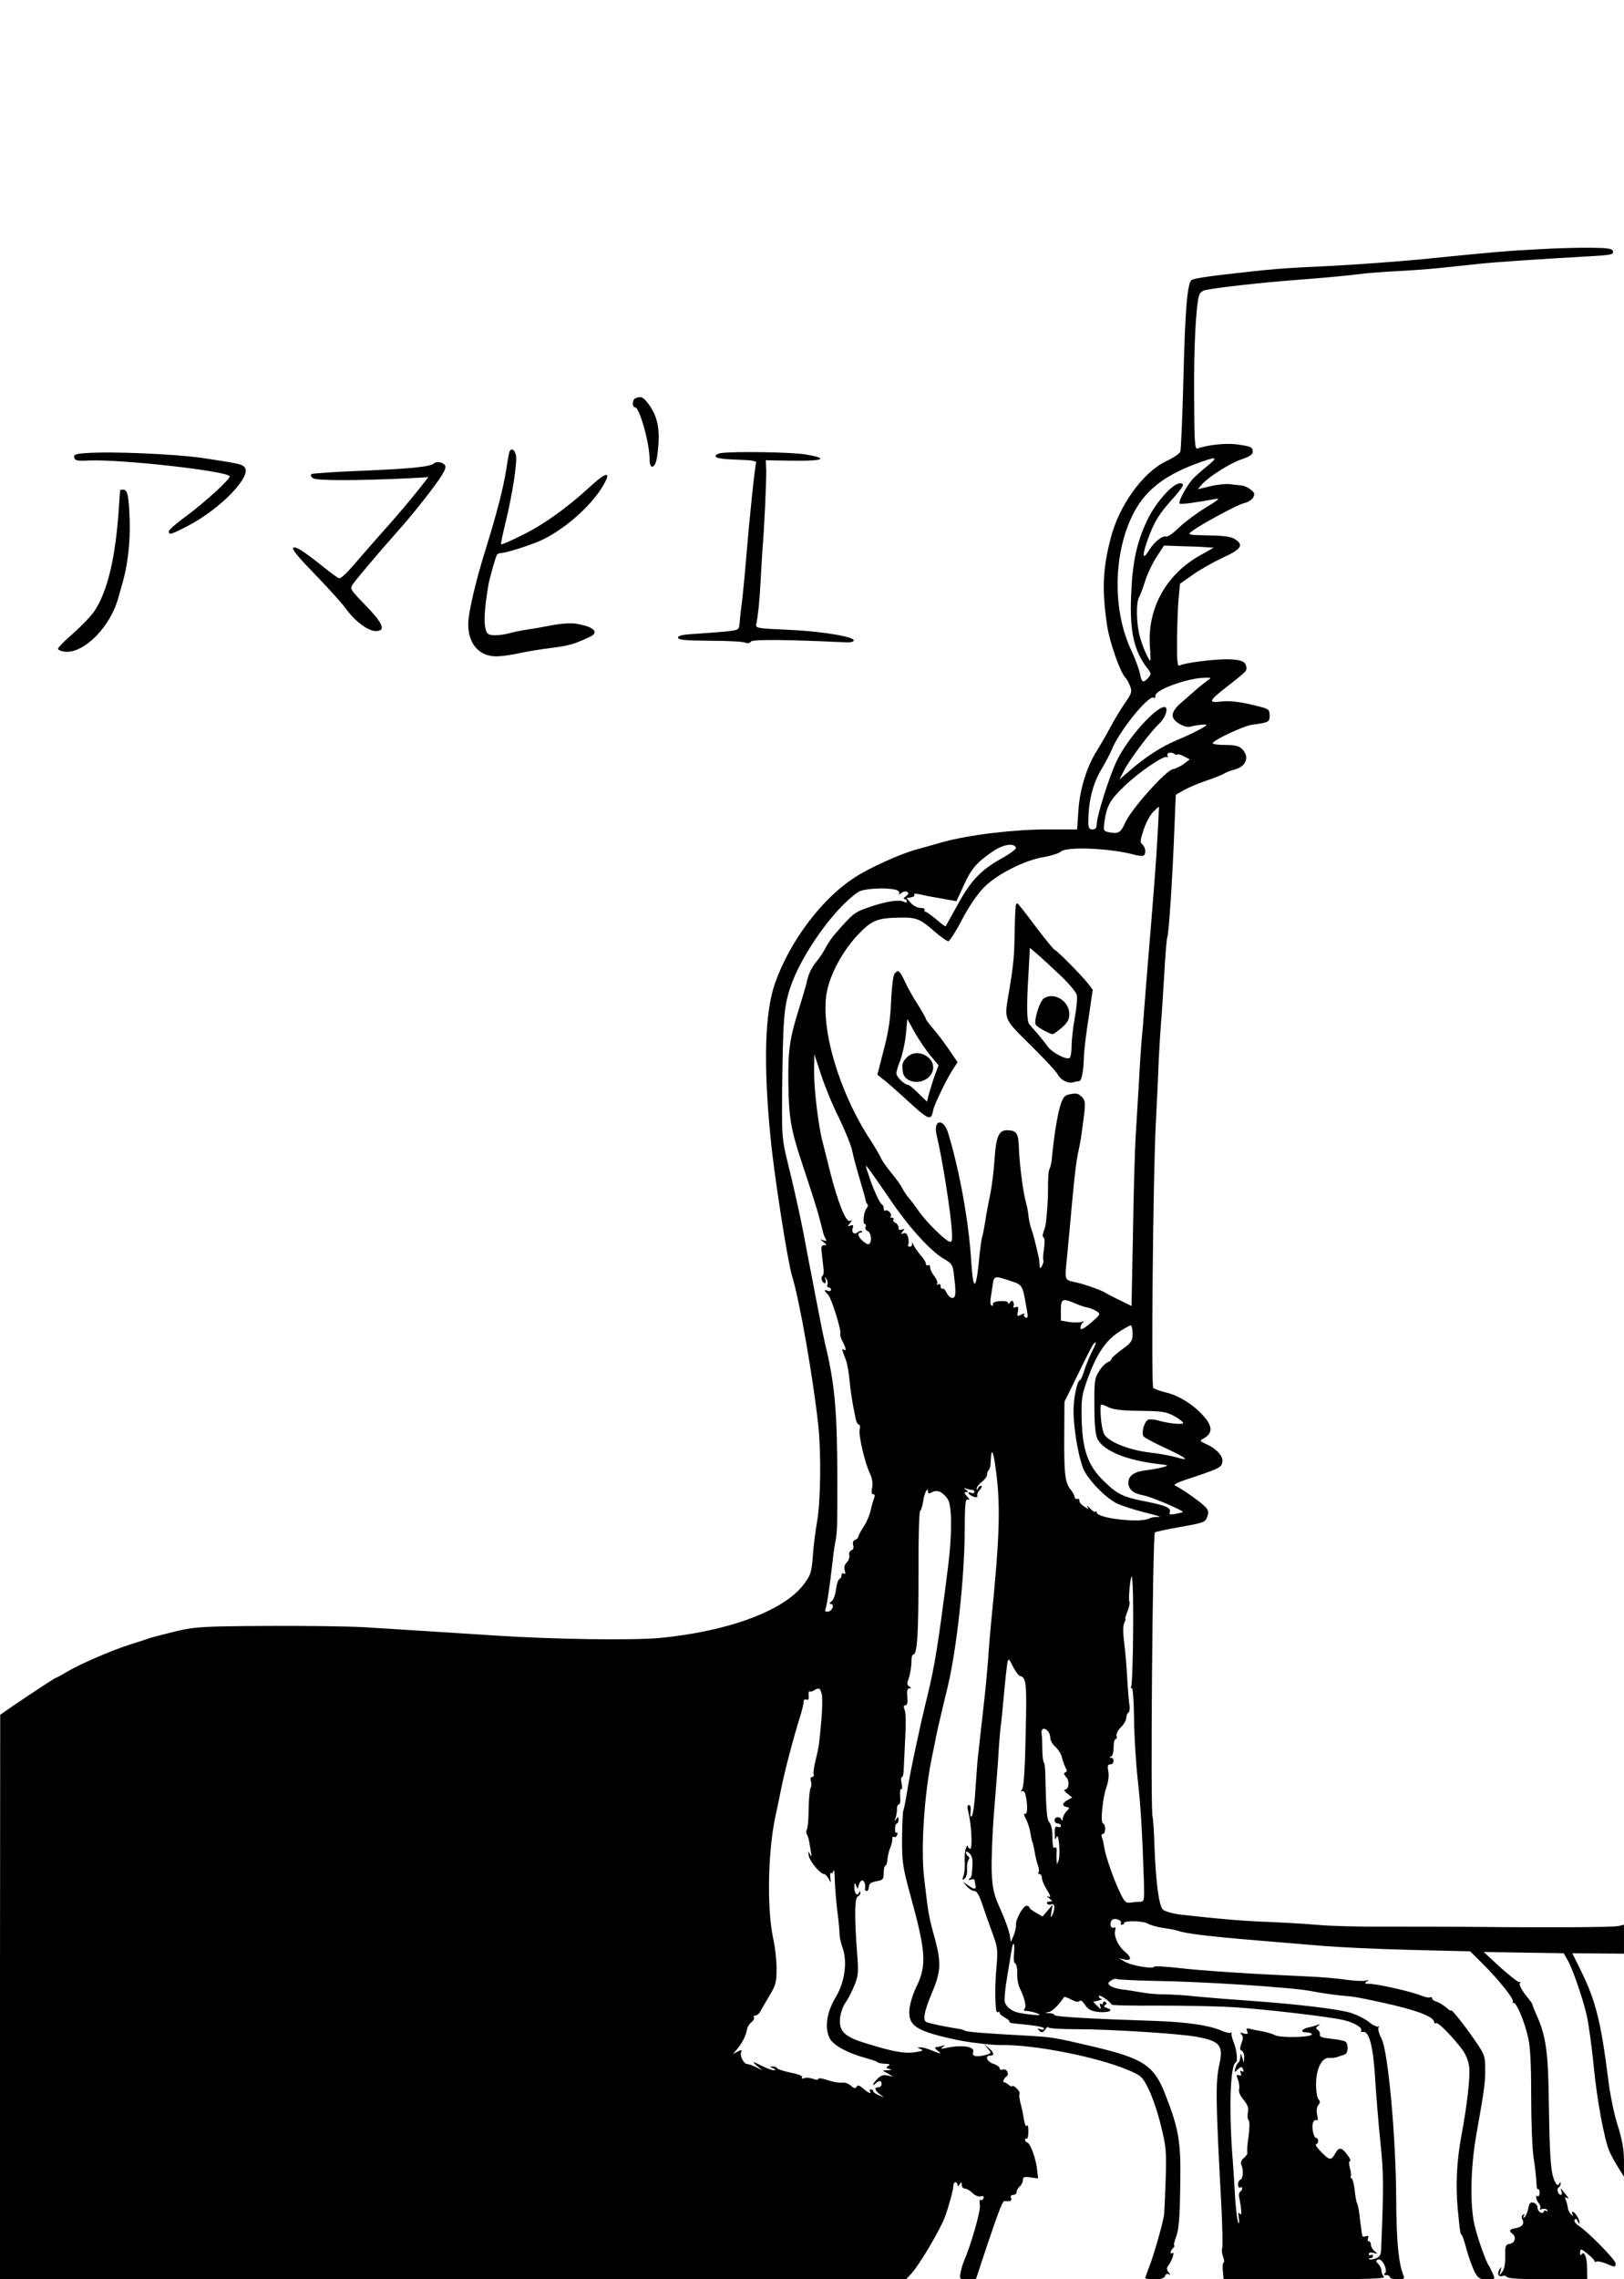 <?xml version="1.0" standalone="no"?>
<!DOCTYPE svg PUBLIC "-//W3C//DTD SVG 20010904//EN"
 "http://www.w3.org/TR/2001/REC-SVG-20010904/DTD/svg10.dtd">
<svg version="1.0" xmlns="http://www.w3.org/2000/svg"
 width="770pt" height="1080pt" viewBox="0 0 770 1080"
 preserveAspectRatio="xMidYMid meet">
<g transform="translate(0,1080) scale(0.1,-0.1)"
fill="#000000" stroke="none">
<path d="M7295 9619 c-150 -8 -193 -11 -570 -49 -110 -10 -297 -24 -415 -30
-236 -11 -274 -14 -498 -40 -84 -9 -157 -21 -163 -27 -20 -20 -30 -144 -38
-468 -5 -181 -11 -337 -15 -346 -4 -9 -34 -29 -68 -45 -109 -52 -223 -210
-262 -365 -38 -146 -42 -245 -16 -418 12 -75 60 -213 85 -241 8 -8 18 -27 24
-43 9 -24 6 -33 -23 -75 -18 -26 -50 -78 -71 -117 -20 -38 -51 -91 -67 -117
-46 -73 -79 -181 -85 -280 l-6 -88 -142 0 c-157 0 -374 -26 -495 -60 -41 -12
-99 -28 -128 -36 -76 -21 -219 -86 -287 -130 -157 -100 -311 -304 -381 -505
-48 -138 -55 -383 -20 -734 17 -177 81 -586 102 -653 35 -111 100 -485 124
-707 14 -131 11 -361 -6 -455 -7 -41 -17 -114 -20 -162 -6 -79 -10 -91 -43
-135 -94 -125 -355 -222 -681 -254 -133 -12 -495 -7 -775 11 -155 10 -403 26
-630 40 -71 4 -278 7 -460 6 -304 -2 -338 -4 -425 -24 -52 -13 -108 -27 -125
-32 -16 -6 -59 -20 -95 -31 -89 -28 -239 -93 -300 -129 -28 -17 -53 -30 -55
-30 -4 0 -114 -72 -202 -132 l-62 -43 -1 -1337 0 -1338 2148 0 2148 0 26 28
c36 39 135 205 158 267 17 45 40 129 40 146 0 11 5 19 10 19 6 0 10 -6 10 -12
0 -9 4 -8 10 2 8 13 10 12 10 -2 0 -10 7 -18 15 -18 8 0 24 -9 36 -21 12 -12
29 -19 39 -16 13 3 17 0 13 -9 -3 -8 -9 -11 -14 -8 -5 3 -6 -8 -3 -24 5 -25
-42 -189 -76 -267 -5 -11 -12 -35 -15 -52 -7 -33 -6 -33 33 -33 l39 0 51 154
c59 175 76 218 85 217 28 -3 36 1 31 14 -4 9 0 15 10 15 9 0 16 6 16 14 0 7 7
19 15 26 8 7 15 20 15 30 0 15 6 17 36 13 l36 -5 -5 44 c-6 52 -31 121 -46
126 -6 2 -11 8 -11 13 0 6 4 8 8 5 4 -2 8 13 8 35 0 22 -3 34 -7 27 -4 -7 -10
5 -14 28 -3 21 -10 56 -16 77 -5 20 -8 41 -5 46 3 5 -3 16 -14 26 -11 10 -20
15 -20 10 0 -4 -7 -1 -17 6 -9 8 -19 13 -22 13 -10 -3 0 20 11 27 16 10 1 40
-17 33 -8 -3 -15 -1 -15 5 0 7 -13 17 -30 22 -31 11 -42 39 -15 39 21 0 19 14
-7 36 l-23 19 19 -22 c18 -22 18 -22 -15 -31 -40 -10 -62 -5 -55 14 11 28 -56
37 -134 19 -20 -4 -22 -3 -10 6 13 9 12 10 -3 5 -10 -3 -24 -6 -30 -6 -7 0 -3
-7 7 -15 25 -19 18 -19 -27 0 -20 8 -44 15 -54 14 -16 0 -15 -1 2 -8 16 -6 10
-9 -26 -15 -50 -7 -100 1 -229 41 -107 32 -133 58 -127 122 3 23 14 56 26 72
11 15 30 52 42 81 19 47 20 63 13 153 -13 170 -12 264 3 269 7 3 13 11 12 18
0 10 -2 10 -6 0 -8 -20 -23 -3 -22 26 0 23 2 24 8 8 7 -19 8 -19 13 2 11 39
36 21 29 -20 0 -5 3 -8 9 -8 5 0 10 9 10 20 0 14 9 21 35 26 32 6 35 9 35 40
0 19 4 34 8 34 4 0 9 13 10 30 1 16 7 42 14 57 6 15 10 34 9 42 -1 7 2 10 7 7
6 -3 13 1 16 10 3 8 2 13 -3 10 -5 -3 -8 5 -7 19 0 14 4 25 9 25 4 0 7 8 7 18
0 15 -2 15 -11 2 -9 -12 -9 -11 -3 5 4 11 7 30 7 43 -1 12 4 22 9 22 6 0 8 17
6 39 -2 22 1 37 5 34 5 -3 6 9 2 26 -4 17 -3 31 2 31 4 0 8 17 8 38 1 20 4 86
7 146 4 59 3 119 -2 132 -7 17 -6 24 3 24 9 0 11 13 9 40 -3 29 0 40 9 40 12
0 11 2 0 9 -9 6 -11 15 -6 27 9 23 18 71 17 102 0 12 4 22 8 22 19 0 25 96 25
375 -1 172 3 303 8 306 5 4 11 24 14 45 4 36 23 74 23 46 0 -10 5 -10 20 -2
25 13 50 1 74 -34 20 -32 21 -164 1 -321 -46 -363 -63 -470 -100 -620 -33
-133 -82 -363 -95 -450 -6 -38 -14 -77 -17 -85 -3 -8 -5 -69 -6 -135 0 -110 3
-132 41 -270 73 -266 76 -328 27 -429 -16 -32 -30 -79 -33 -105 -7 -81 31
-105 227 -147 57 -12 169 -25 207 -24 154 3 452 -55 602 -118 64 -27 69 -32
98 -91 17 -34 44 -111 58 -171 25 -100 27 -120 23 -257 -3 -81 -6 -155 -7
-163 -3 -32 -44 -178 -66 -237 -13 -34 -24 -64 -24 -67 0 -3 20 -6 44 -6 31 0
46 5 50 16 3 9 11 12 18 8 9 -5 9 -3 -1 9 -10 12 -10 21 -3 30 16 19 34 69 22
62 -14 -9 -12 9 2 23 7 7 9 12 5 12 -3 0 1 19 10 43 12 32 17 88 19 237 4 214
-6 270 -72 439 -53 135 -103 168 -346 225 -179 42 -190 44 -318 51 -185 10
-275 17 -285 23 -5 3 -16 7 -25 8 -62 10 -123 22 -153 31 -24 6 -18 46 24 146
40 95 42 138 12 250 -30 109 -31 114 -51 287 -17 139 0 401 38 580 5 25 14 68
19 95 6 28 17 77 25 110 8 33 21 89 30 125 43 182 79 514 80 733 1 133 3 156
15 152 10 -4 9 1 -4 15 -14 15 -15 20 -4 20 11 0 11 2 -1 11 -12 9 -12 10 3 5
10 -3 23 -6 28 -6 5 0 9 -4 9 -10 0 -5 -7 -6 -17 -3 -10 4 -14 2 -10 -4 4 -6
16 -13 27 -16 11 -3 17 -1 14 5 -3 5 2 18 12 29 9 10 12 19 6 19 -6 0 -13 -6
-15 -12 -4 -9 -6 -9 -6 -1 -1 6 10 20 24 31 14 11 25 26 25 34 0 8 3 18 8 22
4 4 7 15 8 24 1 10 2 28 3 41 2 40 12 17 21 -50 25 -176 21 -322 -20 -729 -5
-52 -12 -135 -15 -185 -4 -49 -13 -151 -22 -225 -8 -74 -17 -151 -19 -170 -2
-19 -6 -55 -9 -80 -2 -25 -7 -92 -11 -150 -3 -58 -11 -109 -16 -115 -7 -7 -9
0 -6 21 2 19 0 31 -8 31 -8 0 -9 -10 -2 -36 14 -57 20 -171 8 -171 -5 0 -10 6
-11 13 0 6 -4 2 -9 -10 -5 -11 -7 -41 -6 -65 2 -23 -1 -54 -6 -67 -7 -20 -6
-22 6 -12 8 7 13 25 11 44 -1 18 2 37 7 44 5 7 5 14 -2 18 -5 3 -10 11 -10 18
0 6 7 4 17 -5 15 -15 17 -34 11 -95 0 -10 -6 -22 -12 -26 -7 -6 -4 -7 7 -3 9
3 17 2 18 -2 0 -4 2 -15 4 -24 4 -22 -4 -23 -35 -1 l-25 17 19 -22 c11 -12 26
-22 36 -22 11 0 23 -20 37 -62 12 -35 33 -96 48 -136 25 -68 27 -81 20 -160
-7 -77 -8 -153 -2 -204 0 -9 5 -14 9 -12 4 3 8 1 8 -4 0 -5 11 -15 25 -22 13
-7 23 -16 21 -19 -2 -3 6 -7 17 -8 113 -11 147 -17 147 -25 0 -6 -8 -7 -17 -3
-15 5 -16 4 -5 -7 11 -11 16 -10 28 6 8 11 14 16 14 10 0 -5 58 -9 138 -9 153
0 488 -21 566 -36 111 -20 128 -41 107 -133 -18 -85 -17 -169 10 -667 5 -102
7 -192 4 -201 -3 -8 -1 -27 4 -41 6 -15 7 -27 3 -27 -4 0 -6 -18 -4 -40 l4
-40 386 0 c300 0 383 3 374 12 -7 7 -12 20 -12 29 0 10 -7 24 -15 32 -13 13
-13 16 0 21 19 7 48 -55 31 -66 -7 -5 -4 -8 7 -8 9 0 17 -4 17 -10 0 -5 16
-10 36 -10 31 0 35 3 29 17 -24 56 -34 164 -35 363 -1 290 -38 697 -69 759
-12 23 -19 47 -15 54 4 7 4 9 -1 5 -4 -4 -24 5 -44 21 -20 16 -61 36 -91 45
-65 18 -253 40 -475 56 -88 6 -201 15 -252 20 -50 6 -118 10 -150 10 -33 0
-84 4 -114 10 -30 5 -71 12 -92 14 -21 3 -45 10 -53 17 -12 10 -12 13 3 24 10
7 22 11 27 8 5 -3 86 -7 180 -9 230 -3 655 -31 741 -48 39 -8 102 -17 140 -21
77 -7 71 -6 205 -35 159 -35 240 -66 240 -92 0 -5 4 -7 9 -4 9 6 76 -62 124
-125 16 -21 30 -55 33 -82 6 -43 -10 -183 -36 -322 -23 -122 -29 -238 -18
-354 11 -110 11 -114 19 -121 3 -3 14 -34 23 -70 10 -36 27 -82 37 -103 18
-33 23 -37 59 -37 39 0 40 0 28 27 -7 16 -15 33 -19 38 -13 18 -49 118 -66
185 -24 91 -21 280 7 435 38 215 43 249 42 313 0 59 -4 69 -46 130 -55 80
-116 156 -116 146 0 -4 -10 2 -22 13 -13 11 -33 24 -45 28 -13 3 -23 11 -23
16 0 6 -4 8 -9 5 -5 -3 -25 1 -44 9 -44 18 -207 55 -244 55 -23 0 -25 2 -13
11 12 8 11 9 -6 4 -11 -3 -54 -1 -95 5 -41 6 -121 13 -179 15 -249 11 -503 27
-610 40 -63 7 -116 10 -118 6 -4 -12 -106 5 -137 23 l-30 17 28 -6 c33 -7 33
11 0 38 -30 24 -52 72 -46 98 4 14 2 20 -4 16 -14 -9 -24 16 -13 32 4 8 16 11
29 6 12 -3 19 -11 16 -16 -4 -5 -1 -9 4 -9 6 0 11 3 11 8 0 13 91 11 113 -3
12 -7 45 -16 72 -20 28 -4 61 -10 75 -15 32 -12 160 -27 380 -45 96 -8 231
-19 300 -25 69 -6 255 -15 413 -19 l288 -7 60 -60 c73 -72 151 -169 142 -178
-3 -3 -2 -6 4 -6 14 0 50 -84 68 -162 11 -45 15 -123 15 -280 0 -119 5 -252
12 -295 7 -43 12 -94 13 -115 0 -20 3 -34 8 -31 4 2 7 -5 7 -17 0 -12 -4 -19
-9 -16 -13 8 -8 -19 7 -36 6 -8 8 -19 4 -23 -4 -5 1 -5 10 -2 10 3 20 1 24 -5
4 -7 3 -8 -4 -4 -7 4 -12 3 -12 -3 0 -6 -7 -8 -15 -5 -8 4 -15 14 -15 24 0 10
-9 20 -19 23 -15 4 -20 -2 -25 -29 -4 -18 -12 -36 -18 -40 -7 -5 -8 -2 -3 6 5
9 4 11 -3 6 -8 -5 -9 -13 -3 -24 10 -19 -3 -35 -34 -40 -28 -5 -32 -12 -15
-25 21 -16 14 -45 -12 -49 -19 -3 -22 -9 -21 -57 1 -35 -4 -63 -14 -75 -14
-21 -15 -20 -8 4 5 21 4 22 -5 7 -13 -20 -5 -38 14 -31 8 3 17 1 21 -5 4 -7
71 -11 194 -11 l187 0 -1 53 c0 53 -14 85 -27 64 -4 -7 -6 -2 -6 9 2 21 3 21
35 -5 18 -14 33 -30 33 -34 0 -5 4 -6 9 -3 5 3 25 -1 45 -9 44 -19 46 -19 46
1 0 16 -130 149 -175 178 -15 10 -23 22 -19 28 5 8 10 5 15 -8 5 -12 8 -14 8
-4 0 16 -22 50 -33 50 -4 0 -4 -6 0 -12 5 -10 4 -10 -6 -1 -8 7 -15 21 -16 30
-1 10 -5 27 -9 37 -7 15 -5 17 6 11 12 -7 4 5 -30 45 -2 3 -1 -3 2 -12 4 -10
2 -18 -2 -18 -13 0 -22 28 -11 35 6 4 10 12 10 18 0 9 -3 8 -8 -1 -6 -9 -11
-6 -19 10 -20 40 -25 106 -29 361 -3 258 -13 329 -61 435 -9 20 -17 40 -17 44
-1 4 -9 16 -18 27 -31 37 -48 68 -41 75 5 4 3 6 -3 4 -5 -1 -46 30 -90 70
l-79 73 189 -3 190 -3 18 -31 c25 -43 76 -191 93 -271 8 -37 22 -140 31 -228
15 -160 51 -356 76 -411 7 -16 25 -49 40 -73 l28 -45 0 75 c0 54 -8 99 -30
169 -17 52 -37 151 -45 220 -34 268 -59 370 -128 510 l-42 85 123 -1 122 -1 0
69 0 68 -26 -6 c-25 -6 -322 -8 -699 -4 -99 1 -281 1 -405 1 -124 -1 -272 3
-330 9 -58 5 -166 11 -240 14 -123 5 -213 13 -403 34 -38 5 -74 15 -83 24 -19
19 -33 122 -40 297 -2 73 -7 137 -9 142 -11 17 0 1337 11 1348 3 3 58 15 122
26 110 20 117 22 126 48 8 21 6 31 -9 47 -19 21 -118 91 -144 101 -8 3 7 12
35 22 188 63 186 63 190 94 4 24 -33 62 -76 80 -31 14 -33 16 -15 26 45 24 46
57 3 106 -46 53 -120 100 -180 113 -29 7 -56 17 -60 22 -10 15 -1 988 12 1246
6 118 13 264 15 325 3 60 8 132 10 160 3 27 9 128 15 223 5 96 12 178 15 182
7 11 25 294 33 505 l7 169 40 23 c22 12 69 32 105 44 36 12 74 27 85 34 11 6
32 15 47 18 56 14 75 60 38 97 -16 16 -33 20 -80 20 -33 0 -60 4 -60 8 0 14
147 83 188 88 79 11 82 13 82 44 0 25 -5 31 -37 39 -93 25 -148 32 -193 27
-63 -8 -59 3 26 69 86 67 94 74 94 88 -1 31 -20 41 -82 43 -66 2 -215 -17
-236 -30 -9 -5 -12 23 -11 126 1 73 4 162 8 198 l6 64 60 42 c33 24 97 60 142
81 89 41 102 60 59 88 -17 12 -53 17 -126 18 -94 2 -100 3 -81 18 39 31 220
129 250 135 18 4 37 16 43 27 9 17 6 23 -13 38 -13 10 -33 19 -44 19 -11 1
-35 3 -53 6 -19 2 -61 -2 -93 -10 l-60 -14 23 26 c35 37 133 99 189 117 35 12
49 22 49 35 0 22 -11 26 -81 35 -49 6 -139 -4 -180 -20 -14 -5 -16 22 -17 247
-2 224 8 429 24 480 3 10 15 20 27 23 51 12 276 37 452 50 105 8 226 19 270
25 44 6 127 12 185 15 58 3 150 9 205 15 55 6 141 15 190 20 85 9 285 22 528
36 93 5 108 8 105 22 -3 14 -19 17 -103 18 -55 1 -167 -2 -250 -7z m-1572
-1028 c-26 -21 -57 -49 -69 -62 -29 -33 -69 -107 -61 -115 5 -5 67 3 172 22
22 4 9 -7 -48 -41 -42 -26 -99 -68 -125 -93 -26 -26 -53 -45 -60 -44 -21 5
-58 -24 -83 -64 -36 -59 -35 -21 2 74 26 65 49 101 97 155 65 72 72 87 47 87
-35 0 -118 -94 -156 -176 -50 -105 -70 -199 -76 -358 -7 -170 14 -262 79 -345
17 -23 17 -25 2 -43 -24 -26 -31 -23 -39 20 -4 20 -22 70 -41 110 -91 192 -86
466 12 653 59 112 155 184 324 242 70 25 76 20 23 -22z m-3 -384 l35 -2 -66
-37 c-161 -91 -249 -251 -237 -430 3 -37 4 -68 2 -68 -8 0 -38 69 -50 115 -16
59 -18 158 -4 183 5 9 19 45 30 80 11 35 36 87 55 115 l34 52 83 -3 c46 -1 99
-3 118 -5z m3 -633 c-12 -9 -32 -25 -45 -36 -13 -11 -44 -38 -70 -61 -59 -50
-63 -78 -16 -107 21 -12 41 -17 53 -13 22 7 75 13 75 8 0 -7 -69 -42 -135 -70
-76 -31 -152 -80 -229 -147 l-49 -42 23 44 c27 53 125 183 169 224 28 27 43
76 22 76 -42 0 -177 -151 -226 -255 -36 -75 -95 -262 -95 -301 0 -17 -6 -24
-20 -24 -16 0 -20 7 -20 38 1 96 21 177 60 243 22 37 44 79 50 94 33 86 176
265 201 249 5 -3 8 0 7 8 -6 28 153 86 237 87 30 0 30 0 8 -15z m-141 -349 c3
3 17 -1 32 -9 l27 -14 -26 -20 c-14 -11 -39 -24 -55 -27 -35 -8 -199 -192
-226 -255 -20 -45 -32 -52 -74 -44 -29 6 -29 8 -23 53 10 70 26 101 90 162 69
68 191 151 206 142 5 -3 7 -1 3 5 -8 13 15 22 30 11 6 -5 13 -7 16 -4z m-93
-375 c-6 -113 -18 -274 -50 -655 -6 -71 -12 -157 -15 -190 -2 -33 -6 -82 -9
-110 -3 -27 -10 -129 -15 -225 -6 -96 -13 -215 -16 -265 -3 -49 -9 -248 -12
-441 l-7 -352 -55 27 c-30 14 -62 31 -70 36 -20 13 -107 43 -144 50 -45 9 -47
12 -41 78 4 34 10 108 16 165 5 56 13 148 19 205 5 56 14 127 20 157 14 64 16
80 29 179 8 66 7 76 -9 93 -15 16 -26 19 -53 14 -31 -6 -36 -12 -51 -59 -13
-44 -29 -141 -40 -258 -2 -14 -6 -30 -9 -36 -6 -9 -8 -39 -8 -93 1 -53 -8
-168 -14 -185 -13 -38 -14 -44 -6 -49 4 -3 5 -27 1 -53 -4 -26 -6 -51 -3 -55
2 -5 -1 -16 -6 -25 -9 -16 -11 -16 -12 5 -1 12 -2 25 -3 30 -16 72 -29 122
-37 142 -5 14 -11 42 -13 62 -2 20 -7 45 -10 55 -14 45 -32 182 -35 263 -2 66
-10 81 -44 84 -49 6 -63 -21 -71 -130 -3 -55 -13 -133 -21 -174 -9 -41 -20
-100 -24 -130 -5 -30 -11 -62 -14 -70 -3 -8 -8 -44 -12 -80 -16 -176 -30 -190
-40 -37 -11 183 -54 425 -109 607 -22 74 -73 66 -55 -9 26 -106 67 -365 72
-452 3 -48 1 -56 -12 -52 -24 9 -109 93 -144 143 -17 25 -39 53 -47 63 -9 9
-23 30 -31 45 -7 15 -32 50 -55 77 -22 28 -44 58 -47 68 -4 9 -26 48 -50 85
-149 228 -238 529 -207 700 16 86 75 196 147 272 64 68 91 80 194 82 84 2 100
-4 174 -69 27 -23 55 -43 61 -43 6 0 36 46 65 102 33 63 73 121 104 153 62 63
193 129 284 144 35 6 71 17 81 26 28 25 235 16 349 -15 19 -5 38 -7 43 -4 13
8 10 40 -6 53 -11 9 -10 20 6 68 10 32 30 70 45 85 15 15 27 27 28 25 0 -1 -2
-58 -6 -127z m-672 -67 c2 -6 -29 -29 -69 -51 -98 -55 -145 -104 -208 -220
-30 -53 -55 -99 -56 -101 -2 -2 -22 13 -45 33 -24 20 -47 36 -51 36 -5 0 -7 4
-4 9 3 5 -6 9 -19 9 -14 0 -35 10 -46 23 l-21 24 21 3 c12 2 19 7 16 12 -5 8
4 8 65 -6 14 -3 34 -6 45 -8 11 -2 36 -6 55 -10 l35 -6 34 74 c36 79 60 108
137 161 49 34 103 43 111 18z m-570 -199 c14 -4 20 -11 16 -18 -4 -6 1 -5 10
2 9 8 22 10 28 6 9 -5 7 -11 -6 -21 -11 -7 -13 -13 -7 -13 7 0 12 -5 12 -11 0
-5 -5 -7 -12 -3 -21 13 -80 5 -160 -22 -79 -27 -81 -29 -170 -131 -15 -17 -34
-46 -44 -65 -9 -18 -28 -46 -41 -62 -26 -31 -42 -65 -49 -105 -3 -13 -18 -64
-34 -115 -46 -146 -54 -200 -52 -360 2 -157 12 -219 61 -366 61 -185 74 -225
88 -279 8 -31 16 -60 17 -66 1 -5 6 -16 10 -24 7 -11 5 -13 -10 -8 -18 7 -18
7 0 -8 17 -13 17 -15 4 -15 -13 0 -16 -8 -12 -35 2 -19 6 -51 8 -70 3 -19 1
-37 -4 -40 -11 -7 -2 -35 11 -35 4 0 6 8 3 18 -5 13 -4 14 4 3 6 -8 8 -20 5
-28 -3 -7 0 -13 6 -13 6 0 11 -5 11 -11 0 -6 -7 -9 -15 -5 -19 7 -19 1 1 -18
16 -16 66 -175 58 -187 -2 -4 3 -20 11 -35 17 -34 19 -48 5 -39 -10 6 -9 2 11
-50 6 -16 13 -55 16 -85 4 -50 14 -117 30 -192 3 -16 10 -28 15 -28 6 0 7 -11
4 -24 -6 -26 24 -157 50 -211 10 -22 13 -45 9 -65 -4 -20 -3 -30 5 -30 8 0 9
-7 5 -17 -4 -10 -12 -37 -17 -60 -5 -23 -20 -58 -34 -78 -13 -20 -24 -40 -24
-46 0 -5 -7 -12 -15 -15 -10 -4 -13 -13 -10 -25 4 -12 1 -21 -8 -25 -8 -3 -13
-13 -10 -23 2 -10 -3 -25 -12 -34 -11 -11 -14 -24 -10 -38 5 -15 4 -19 -4 -15
-6 4 -11 1 -11 -8 0 -8 -5 -16 -10 -18 -6 -2 -13 -23 -16 -48 -3 -25 -12 -51
-21 -57 -11 -9 -12 -13 -4 -13 19 0 8 -33 -12 -36 -13 -2 -17 2 -13 13 7 17
21 114 31 203 3 30 9 78 14 105 11 57 11 58 11 305 0 302 -11 439 -49 605 -11
44 -27 121 -36 170 -10 50 -24 122 -31 160 -15 76 -30 154 -43 225 -17 90 -52
245 -78 349 -24 98 -26 120 -25 291 4 382 8 434 38 528 51 156 210 380 324
456 25 16 130 22 177 10z m-270 -1079 c27 -56 56 -125 63 -155 6 -30 23 -93
37 -139 14 -47 26 -90 27 -97 1 -8 5 -17 9 -20 4 -4 2 -13 -5 -21 -13 -16 -19
-73 -7 -73 5 0 6 -6 3 -14 -3 -7 2 -16 10 -19 17 -7 22 -52 6 -62 -10 -6 -50
29 -50 45 0 6 5 10 12 10 6 0 8 3 5 6 -4 4 -13 1 -21 -5 -17 -14 -31 1 -22 24
3 10 0 12 -12 8 -15 -6 -15 -5 -3 10 12 15 12 17 0 12 -19 -7 -58 93 -94 236
-14 57 -30 120 -35 139 -19 72 -40 243 -40 327 l1 88 33 -100 c18 -55 55 -145
83 -200z m241 -385 c87 -130 193 -247 256 -284 40 -23 44 -29 49 -78 11 -85 9
-108 -8 -108 -9 0 -20 11 -27 25 -6 13 -15 22 -19 19 -5 -3 -9 2 -9 11 0 10
-5 13 -12 9 -6 -4 -8 -3 -5 3 4 6 -2 22 -13 36 -11 14 -20 33 -20 42 0 9 -4
13 -10 10 -5 -3 -10 0 -10 7 0 7 -10 24 -23 38 -12 14 -28 36 -35 50 -7 14
-11 18 -8 9 2 -9 -2 -16 -10 -16 -7 0 -11 4 -8 9 3 5 3 21 0 34 -5 18 -11 24
-23 20 -13 -5 -14 -4 -3 9 11 13 10 14 -4 9 -11 -4 -16 -1 -16 10 0 9 -7 19
-15 22 -8 4 -12 10 -9 15 3 5 0 9 -7 9 -7 0 -9 3 -6 7 9 9 -13 34 -24 27 -5
-3 -9 1 -9 10 0 8 -3 16 -7 18 -11 5 -39 64 -62 133 -20 59 -20 60 -1 35 11
-14 55 -77 98 -140z m572 -389 c59 -19 58 -18 78 -133 7 -37 6 -45 -5 -41 -7
3 -10 10 -7 15 4 6 -2 5 -14 -1 -19 -10 -20 -9 -16 15 4 21 2 25 -11 20 -9 -3
-13 -2 -10 4 3 6 3 15 -1 21 -4 8 -9 7 -15 -2 -5 -8 -9 -9 -9 -3 0 7 -15 10
-37 9 -24 -1 -37 -7 -35 -14 1 -7 -2 -10 -7 -7 -5 3 -7 18 -4 34 2 15 7 44 10
65 6 42 8 43 83 18z m308 -107 c20 -9 48 -18 61 -20 13 -3 32 -11 42 -18 18
-12 16 -16 -29 -54 -36 -30 -49 -36 -49 -24 0 9 5 21 11 25 7 6 4 7 -7 3 -10
-3 -36 -3 -58 0 l-39 7 0 48 c0 56 7 59 68 33z m272 -143 c0 -35 -5 -42 -50
-75 -27 -20 -50 -40 -50 -45 0 -5 -8 -12 -17 -15 -10 -4 -29 -22 -42 -43 -21
-33 -23 -46 -22 -165 0 -92 5 -136 15 -157 29 -55 134 -99 281 -117 60 -7 60
-7 25 -17 -19 -5 -55 -11 -80 -14 -51 -6 -80 -26 -80 -57 0 -33 22 -52 70 -61
39 -7 196 -74 188 -80 -2 -1 -17 -5 -35 -8 -24 -5 -31 -3 -27 7 8 21 -16 32
-111 51 -109 21 -136 34 -198 94 -81 77 -107 154 -109 318 -1 76 3 100 31 176
42 113 83 174 145 215 26 17 52 32 57 32 5 0 9 -18 9 -39z m-194 -88 c-13 -27
-29 -67 -36 -90 -7 -24 -16 -43 -20 -43 -12 0 -30 -85 -30 -142 0 -97 28 -248
54 -293 33 -55 100 -122 150 -148 23 -11 84 -31 136 -44 52 -12 81 -22 65 -21
-17 1 -36 -1 -43 -6 -40 -24 -252 -1 -252 28 0 5 -3 7 -6 3 -4 -3 -15 4 -26
16 -11 12 -16 15 -12 7 7 -12 4 -12 -16 2 -14 9 -24 21 -22 27 1 6 -3 10 -10
9 -7 -2 -12 2 -13 9 0 7 -8 21 -17 33 -28 32 -33 74 -32 251 l1 167 63 128
c34 71 67 135 72 142 20 24 18 11 -6 -35z m230 -278 c106 -1 125 -5 162 -25
23 -13 42 -28 42 -32 0 -10 -68 -3 -118 11 -18 6 -40 7 -48 4 -18 -6 -34 -64
-22 -79 4 -6 51 -31 103 -55 101 -47 123 -65 52 -44 -24 7 -82 18 -129 23 -96
12 -189 49 -211 84 -13 18 -22 99 -18 141 1 4 16 0 33 -9 25 -13 63 -18 154
-19z m-34 -872 c3 -156 -2 -425 -9 -436 -3 -5 -2 -8 3 -5 5 4 10 -59 11 -147
1 -84 9 -212 17 -284 14 -118 22 -252 30 -493 2 -83 1 -88 -18 -89 -12 0 -32
-2 -46 -4 -22 -3 -29 3 -52 53 -29 60 -67 170 -73 212 -2 14 -6 33 -10 43 -4
10 -3 17 4 17 6 0 11 11 11 25 0 14 -5 25 -10 25 -14 0 -2 124 17 175 8 23 12
52 8 72 -5 26 -3 33 10 33 18 0 21 30 3 31 -10 0 -10 2 0 6 7 2 12 22 12 44 0
21 4 39 10 39 5 0 7 7 4 15 -3 8 6 26 20 40 14 14 26 34 26 45 0 10 5 22 10
25 6 4 8 21 5 38 -3 18 -7 70 -10 117 -2 47 -8 123 -14 169 -7 56 -7 90 0 102
5 11 8 19 5 19 -3 0 2 16 10 35 8 20 12 40 9 46 -6 9 4 119 11 119 2 0 5 -39
6 -87z m-537 -384 c32 -6 34 -34 28 -279 -3 -158 -9 -250 -17 -259 -8 -11 -8
-13 0 -8 7 4 14 -5 18 -24 10 -50 7 -91 -5 -83 -6 3 -4 -8 5 -24 9 -17 19 -48
22 -69 3 -21 8 -41 10 -44 2 -4 6 -24 10 -45 3 -20 10 -48 15 -62 5 -13 7 -28
3 -33 -3 -5 0 -9 5 -9 6 0 11 -8 11 -17 0 -10 9 -33 20 -51 23 -38 25 -46 8
-37 -7 4 -4 -1 6 -9 18 -15 18 -16 2 -16 -9 0 -15 -4 -11 -10 3 -5 12 -7 20
-3 17 6 19 -20 4 -52 -7 -15 -8 -11 -4 15 l6 35 -24 -28 -24 -28 -31 18 c-18
10 -32 21 -32 26 0 4 -6 7 -13 7 -16 0 -52 -65 -50 -91 1 -11 -4 -33 -11 -50
l-13 -31 -6 35 c-3 19 -22 73 -43 119 -32 72 -38 95 -42 178 -2 52 3 185 12
295 9 110 19 236 21 280 3 44 7 94 9 110 3 17 10 86 16 155 6 69 14 136 16
150 6 24 7 23 27 -17 12 -23 27 -43 32 -44z m-939 -85 c4 -14 3 -67 -1 -117
-11 -124 -12 -134 -28 -197 -7 -31 -12 -61 -9 -68 2 -7 -2 -12 -8 -12 -7 0 -9
-8 -5 -20 3 -11 3 -25 -2 -32 -4 -7 -8 -52 -9 -99 0 -47 -4 -91 -8 -97 -4 -7
-4 -17 -1 -23 4 -5 9 -20 11 -32 2 -12 6 -35 9 -52 4 -25 4 -27 -5 -10 -9 17
-9 16 -5 -9 6 -28 55 -86 73 -86 5 0 14 -10 21 -22 11 -22 11 -22 8 4 -2 15
-1 25 4 23 4 -3 9 3 12 12 2 10 4 -9 5 -42 1 -33 6 -100 12 -150 7 -49 11
-100 11 -112 0 -12 6 -40 14 -62 24 -68 10 -164 -33 -235 -43 -72 -53 -145
-28 -194 17 -33 85 -70 166 -92 25 -7 50 -15 55 -18 12 -8 17 -9 48 -11 17 -1
19 -3 8 -10 -11 -7 -10 -10 5 -14 15 -4 14 -5 -6 -6 l-25 -2 25 -14 25 -15
-27 6 c-19 4 -32 0 -47 -15 -12 -12 -21 -24 -21 -28 0 -4 5 -2 12 5 16 16 28
15 28 -3 0 -8 -7 -15 -15 -15 -22 0 -18 -15 8 -34 22 -16 22 -16 -5 -4 -16 6
-28 15 -28 20 0 4 -5 8 -11 8 -5 0 -7 -5 -3 -12 8 -13 -12 -3 -39 21 -14 11
-20 12 -26 3 -5 -9 -12 -8 -27 6 -10 9 -29 16 -42 14 -13 -2 -43 3 -68 12 -24
8 -44 11 -44 6 0 -6 -10 -6 -25 0 -14 5 -32 7 -42 3 -10 -4 -14 -2 -10 4 4 6
-16 15 -53 22 -33 7 -62 16 -65 21 -4 6 -14 10 -23 9 -14 0 -13 -2 3 -9 14 -6
15 -9 5 -9 -9 -1 -33 8 -55 19 -49 25 -53 25 -24 0 l24 -20 -30 15 c-16 8 -35
15 -42 15 -16 0 -36 38 -29 56 5 12 2 12 -17 3 l-22 -12 20 24 c24 28 43 66
47 94 2 11 11 26 21 33 9 7 15 18 12 23 -4 5 0 9 7 9 7 0 18 9 23 19 6 11 25
45 44 76 30 50 33 64 33 128 0 40 -7 104 -16 142 -31 144 -25 424 13 590 5 22
16 76 25 120 15 78 61 252 91 346 8 26 15 54 15 64 0 10 5 15 14 12 9 -4 12 2
10 19 -1 13 1 22 5 20 4 -3 13 -1 21 5 23 14 29 11 36 -17z m1072 -176 c7 -7
12 -22 12 -33 0 -12 11 -31 25 -43 13 -12 27 -34 30 -49 4 -15 11 -37 17 -48
8 -14 8 -20 -1 -23 -9 -3 -7 -9 4 -22 18 -19 13 -60 -7 -60 -6 0 0 -8 13 -19
l23 -18 -22 -12 c-26 -14 -28 -28 -5 -33 16 -3 16 -4 0 -20 -9 -9 -17 -25 -18
-35 0 -10 -3 -13 -6 -5 -7 17 -33 15 -33 -3 0 -8 7 -15 15 -15 8 0 15 -5 15
-11 0 -6 -7 -9 -15 -5 -12 4 -15 -3 -14 -32 0 -29 2 -33 8 -17 11 27 20 -82
10 -110 l-8 -20 -1 20 c-1 11 -1 31 0 44 1 13 -3 21 -8 17 -10 -6 -11 1 -13
73 -1 19 -7 40 -14 47 -12 12 -15 58 -19 237 -1 26 -4 47 -7 47 -3 0 -6 26 -7
58 0 31 -1 62 -2 67 -7 33 7 44 28 23z m-160 -1053 c-3 -27 -1 -46 5 -48 6 -2
11 -23 10 -48 -1 -24 5 -55 12 -69 23 -46 33 -88 23 -98 -5 -5 -4 -9 4 -10 23
-1 61 -11 67 -18 5 -5 -46 -1 -99 9 -31 6 -60 28 -66 51 -3 13 2 66 11 117 9
52 18 109 21 127 7 49 17 38 12 -13z m462 -243 c0 -4 100 -6 223 -5 122 0 285
-3 362 -8 150 -10 442 -44 513 -60 50 -11 94 -37 86 -50 -3 -5 0 -8 8 -7 29 7
49 -67 58 -219 5 -81 16 -218 25 -303 15 -143 16 -206 4 -498 -1 -36 -5 -45
-26 -53 -14 -5 -28 -7 -31 -4 -3 3 0 5 6 5 7 0 12 5 12 11 0 5 -4 7 -10 4 -5
-3 -10 -1 -10 5 0 7 9 9 23 5 20 -6 21 -5 5 8 -10 8 -18 22 -18 31 0 9 -4 16
-10 16 -5 0 -7 7 -4 15 5 11 2 13 -10 9 -9 -3 -17 -2 -17 2 -6 37 -8 55 -13
97 -3 26 -8 52 -12 58 -3 5 -8 33 -11 62 -3 29 -10 54 -14 55 -5 2 -7 7 -4 11
2 5 0 22 -5 40 -5 19 -5 31 1 31 5 0 0 14 -13 30 -27 37 -40 38 -58 5 -18 -33
-27 -32 -67 10 -19 19 -29 35 -23 35 5 0 10 7 10 15 0 8 -4 15 -9 15 -12 0
-23 48 -16 71 4 11 11 16 17 13 7 -4 8 4 3 25 -4 20 -2 37 6 47 9 11 9 18 1
26 -7 7 -12 39 -12 72 0 74 28 129 63 125 12 -1 30 1 40 5 9 3 24 8 32 11 18
5 20 51 3 62 -7 4 -38 10 -68 13 -40 4 -54 9 -52 19 2 8 -3 18 -10 23 -10 6
-10 10 2 19 12 9 11 9 -5 4 -11 -4 -30 -10 -43 -12 -32 -8 -38 -23 -8 -23 14
0 26 -4 26 -9 0 -15 -152 -18 -175 -4 -11 6 -38 14 -60 18 -22 4 -49 9 -59 12
-15 4 -18 1 -13 -11 6 -14 3 -16 -16 -11 -17 6 -19 4 -11 -5 9 -9 9 -19 0 -42
-8 -24 -8 -32 2 -35 6 -3 12 -17 11 -31 l-1 -27 -8 25 c-7 23 -8 23 -9 3 -1
-12 -5 -24 -10 -27 -5 -3 -11 -15 -14 -27 -5 -20 -4 -20 12 -4 17 14 19 14 25
0 4 -11 2 -14 -6 -9 -7 5 -9 2 -5 -9 4 -11 2 -14 -9 -10 -12 4 -13 1 -4 -22 6
-15 8 -36 5 -45 -3 -11 5 -30 21 -49 20 -24 25 -39 21 -60 -3 -15 -2 -32 3
-37 6 -6 5 -37 0 -77 -6 -38 -8 -72 -6 -76 3 -4 -4 -15 -15 -25 -14 -11 -18
-23 -13 -34 11 -25 8 -66 -5 -70 -6 -2 -11 -13 -11 -23 0 -11 5 -17 10 -14 6
3 10 2 10 -4 0 -5 -4 -12 -9 -15 -5 -3 -8 -14 -6 -24 12 -60 14 -96 4 -82 -8
11 -9 6 -5 -20 3 -22 2 -29 -3 -20 -5 8 -11 62 -15 120 -3 58 -8 130 -10 160
-20 244 -14 468 14 478 10 4 4 61 -12 99 -6 15 -10 33 -9 38 2 6 0 7 -4 3 -4
-3 -25 2 -48 12 -53 23 -162 39 -302 44 -308 10 -485 20 -485 28 0 4 -10 8
-22 9 l-23 1 22 6 c17 6 42 31 69 70 1 2 17 -4 34 -13 22 -11 35 -13 39 -6 4
6 15 -2 26 -19 14 -21 29 -29 60 -33 49 -5 80 7 45 18 -16 5 -19 10 -10 15 9
5 9 9 1 14 -6 4 -11 2 -11 -4 0 -6 -4 -8 -10 -5 -6 4 -7 -1 -3 -12 5 -16 4
-16 -14 2 l-20 20 26 6 c14 4 20 7 14 8 -7 0 -13 6 -13 12 0 6 14 1 30 -11 17
-12 30 -24 30 -28z"/>
<path d="M4817 6513 c-2 -5 -5 -60 -6 -123 -2 -123 -5 -158 -27 -289 -23 -136
-28 -124 101 -252 64 -63 123 -126 131 -141 14 -27 52 -45 76 -35 7 2 18 4 23
4 13 -1 22 43 24 109 0 28 10 113 22 188 l20 136 -21 28 c-28 37 -152 162
-160 162 -4 0 -44 50 -90 110 -45 61 -84 110 -86 110 -1 0 -5 -3 -7 -7z m210
-334 c40 -38 75 -80 78 -92 4 -13 0 -61 -9 -108 -8 -46 -15 -106 -15 -133 0
-27 -4 -53 -9 -58 -13 -13 -85 25 -105 54 -9 13 -30 39 -46 58 -17 19 -35 40
-41 47 -12 14 -13 91 -3 250 l6 112 36 -31 c20 -17 69 -62 108 -99z"/>
<path d="M4950 6070 c-21 -13 -51 -112 -38 -127 11 -13 66 -43 79 -43 5 0 24
14 44 31 27 24 35 39 35 64 0 61 -71 106 -120 75z"/>
<path d="M4241 6186 c-6 -7 -13 -65 -16 -128 -3 -85 -12 -147 -35 -233 l-30
-117 27 -22 c16 -11 64 -54 108 -94 111 -102 120 -106 130 -50 5 25 66 151 95
194 l20 31 -40 59 c-22 32 -55 77 -75 99 -19 22 -35 43 -35 47 0 4 -17 34 -37
66 -21 32 -49 81 -62 110 -26 55 -32 60 -50 38z m170 -387 l39 -47 -16 -43
c-9 -24 -21 -63 -28 -87 l-11 -42 -40 39 c-22 22 -44 41 -50 41 -18 1 -55 38
-55 54 0 8 8 37 19 63 10 26 22 81 26 121 l7 74 35 -64 c20 -34 53 -84 74
-109z"/>
<path d="M4300 5790 c-21 -21 -24 -31 -20 -65 6 -66 113 -69 140 -5 27 65 -69
121 -120 70z"/>
<path d="M3013 8913 c-16 -6 -17 -43 -2 -43 21 0 69 -169 69 -247 0 -51 27
-43 35 10 18 123 7 190 -42 255 -23 31 -35 36 -60 25z"/>
<path d="M2417 8663 c-3 -5 -10 -42 -16 -83 -14 -91 -46 -214 -96 -375 -49
-155 -85 -309 -85 -363 0 -93 52 -152 133 -152 25 0 74 7 109 15 35 8 103 19
153 25 81 10 111 19 183 53 46 22 15 49 -69 62 -26 4 -74 0 -119 -9 -41 -8
-93 -17 -115 -20 -22 -3 -56 -10 -75 -15 -19 -6 -51 -11 -72 -11 -29 0 -38 5
-44 23 -11 33 -8 100 12 217 4 25 34 132 40 141 3 5 13 9 22 9 20 0 122 32
177 55 112 48 246 164 304 263 42 72 18 69 -67 -9 -107 -98 -215 -175 -317
-225 -52 -26 -97 -46 -99 -43 -2 2 7 47 20 99 33 134 58 293 50 324 -6 25 -20
34 -29 19z"/>
<path d="M407 8653 c-48 -3 -58 -7 -55 -21 3 -14 14 -17 68 -14 147 7 644 -48
669 -74 9 -9 -123 -129 -212 -194 -42 -30 -76 -61 -76 -67 -1 -19 7 -17 80 20
157 79 315 239 279 283 -14 15 -27 18 -200 44 -133 19 -433 32 -553 23z"/>
<path d="M3417 8653 c-16 -3 -26 -10 -24 -16 2 -8 37 -13 100 -15 70 -2 95 -6
92 -15 -6 -17 -32 -268 -45 -427 -6 -74 -15 -171 -20 -215 -6 -44 -12 -96 -13
-115 -3 -35 -3 -35 -63 -42 -32 -3 -97 -8 -144 -11 -63 -4 -85 -8 -85 -18 0
-11 31 -14 150 -15 83 0 158 -4 169 -9 11 -5 21 -3 26 5 7 11 167 10 460 -4
14 0 26 3 28 9 5 18 -160 45 -315 51 -147 7 -151 7 -147 28 9 46 14 96 20 196
3 58 7 128 9 155 9 100 19 331 18 377 l-2 47 130 -2 c146 -2 171 11 57 30 -69
11 -340 15 -401 6z"/>
<path d="M2057 8604 c-15 -15 -107 -25 -330 -34 -131 -5 -243 -13 -249 -16 -7
-5 -5 -11 6 -20 17 -12 211 -12 459 0 l88 5 -33 -42 c-41 -53 -129 -157 -188
-222 -25 -28 -70 -79 -100 -114 -63 -74 -90 -101 -102 -101 -4 0 -36 23 -70
50 -100 80 -138 104 -148 94 -7 -7 31 -51 103 -125 61 -63 128 -137 147 -163
44 -61 105 -106 142 -106 49 0 35 35 -48 121 -74 76 -76 79 -61 101 15 22 127
155 211 249 66 74 150 179 195 243 31 46 38 62 30 73 -12 14 -41 18 -52 7z"/>
<path d="M570 8478 c-1 -2 -3 -37 -6 -78 -15 -237 -53 -400 -116 -495 -16 -24
-62 -72 -101 -106 -40 -35 -72 -67 -72 -73 0 -6 15 -12 33 -14 90 -9 216 118
253 256 5 17 14 49 20 70 24 83 37 192 34 293 -4 120 -10 149 -31 149 -8 0
-14 -1 -14 -2z"/>
</g>
</svg>

